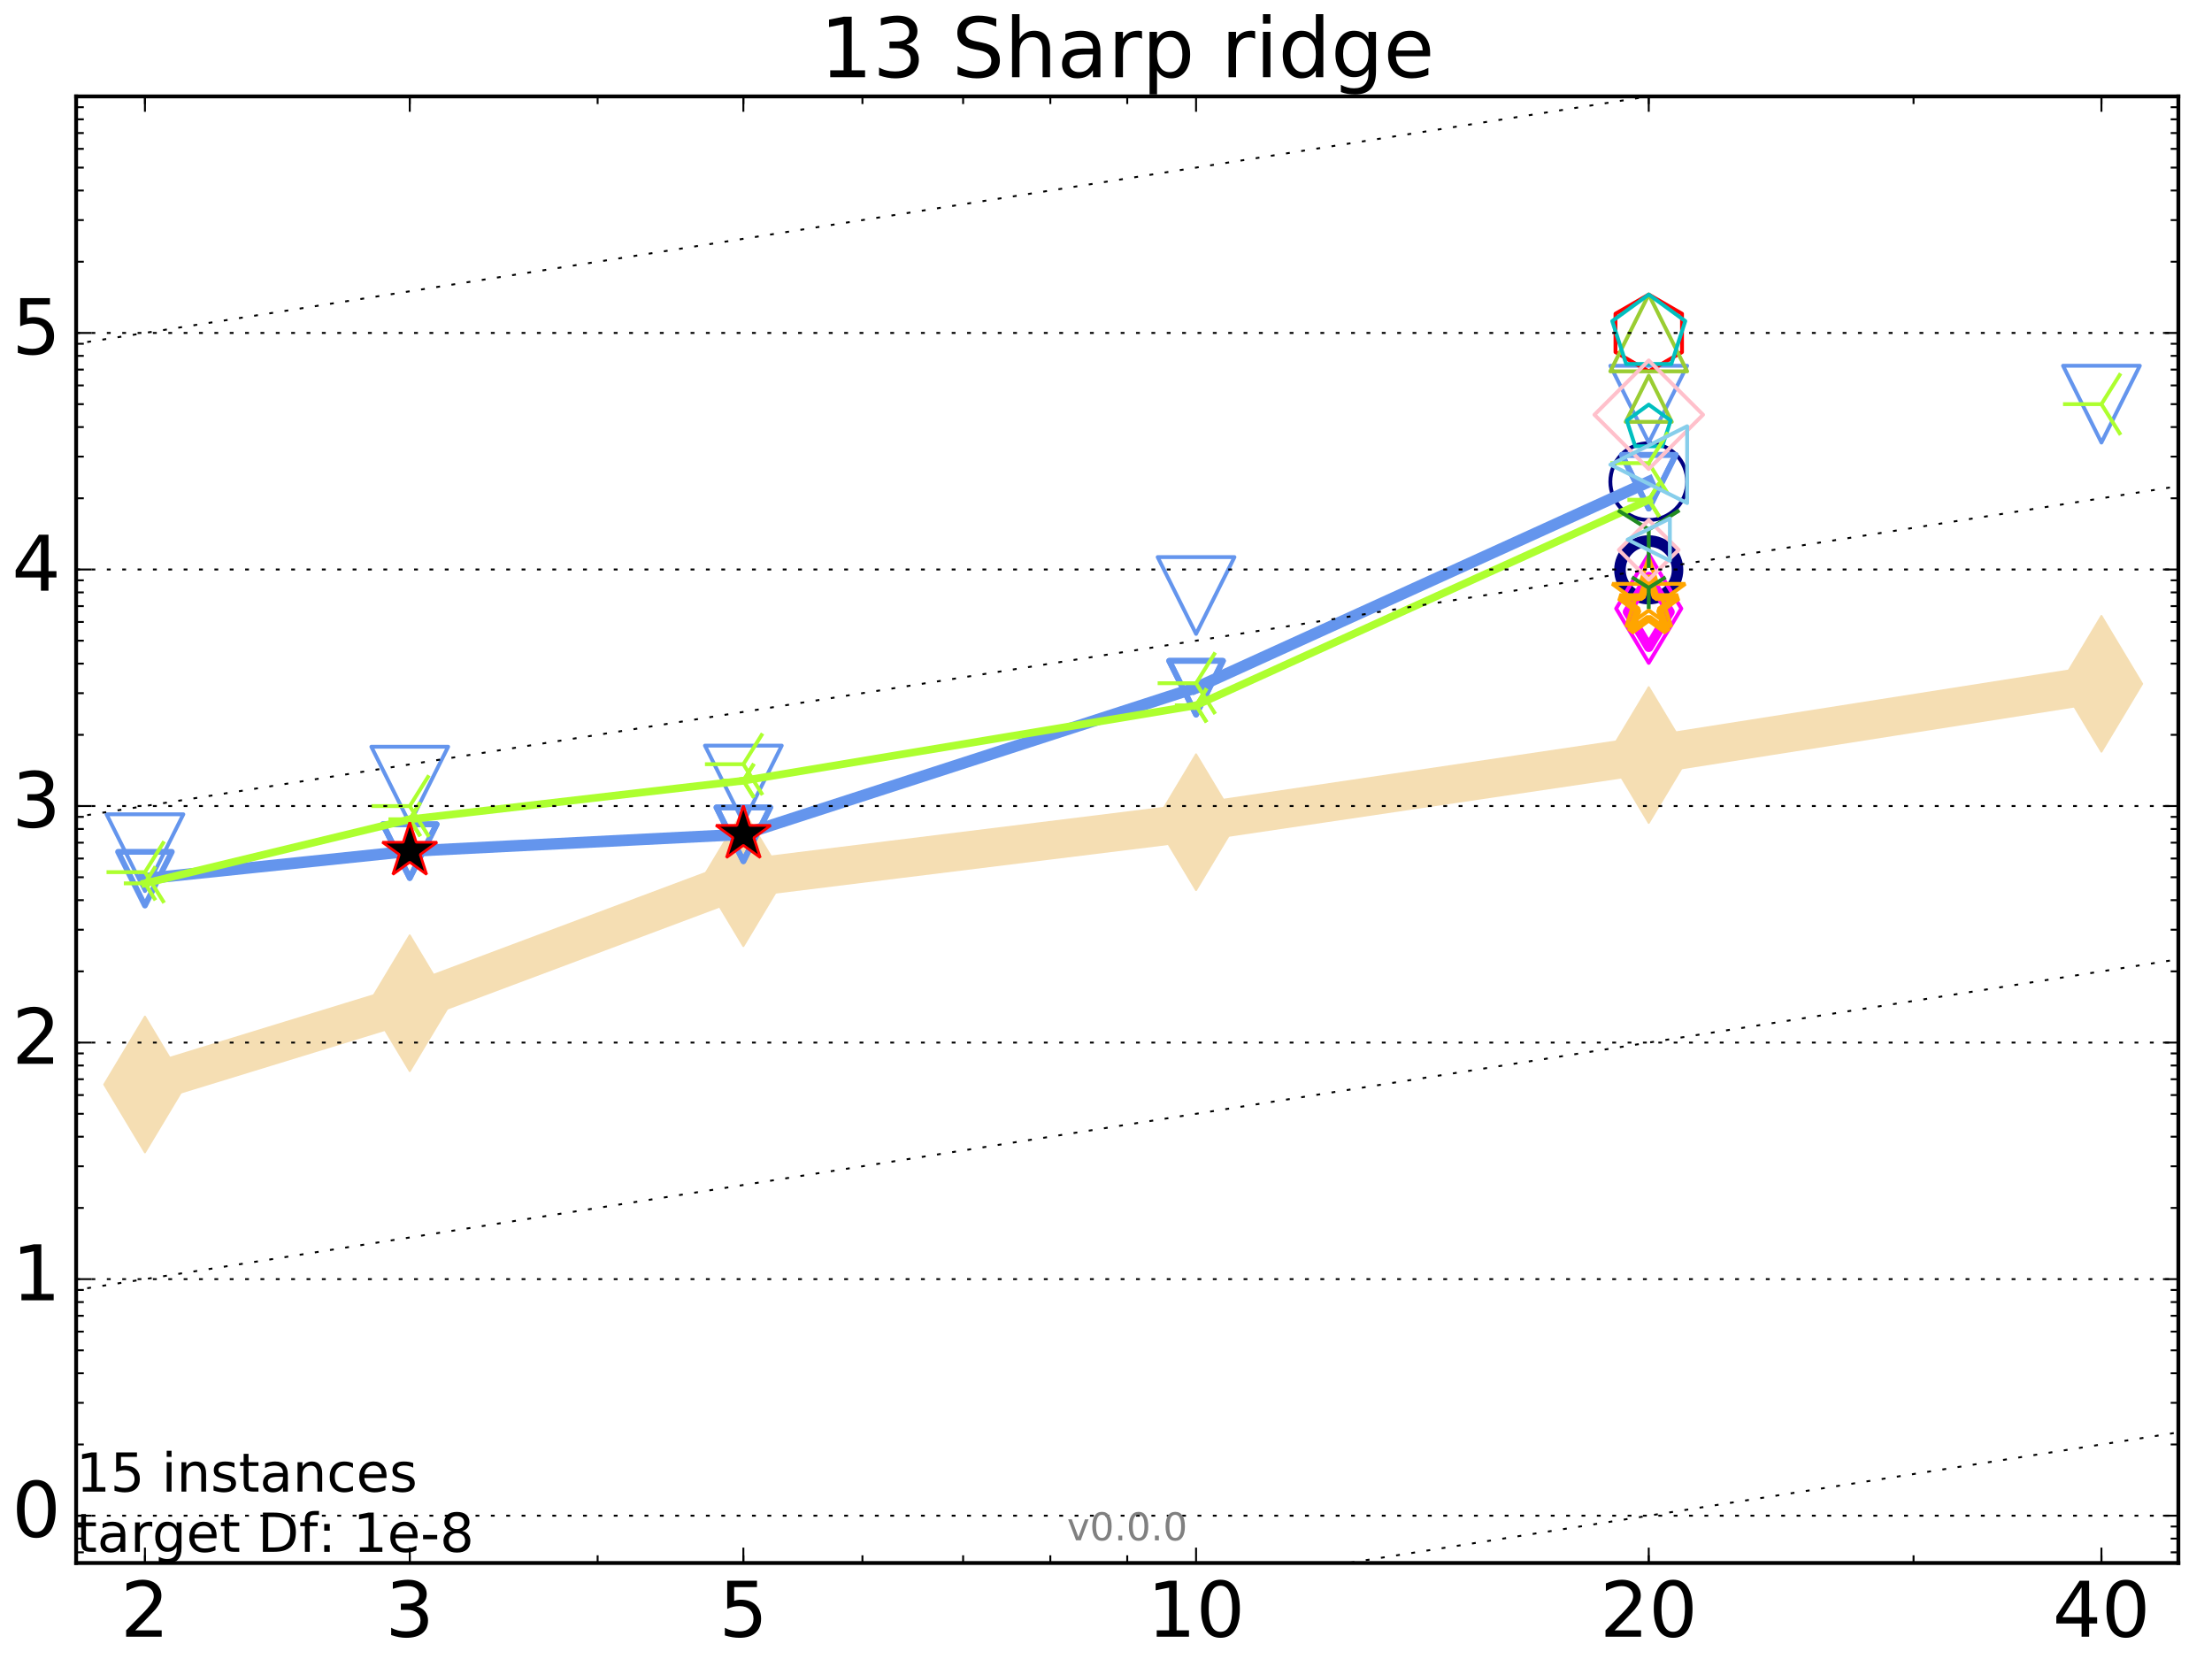 <?xml version="1.0" encoding="utf-8" standalone="no"?>
<!DOCTYPE svg PUBLIC "-//W3C//DTD SVG 1.1//EN"
  "http://www.w3.org/Graphics/SVG/1.1/DTD/svg11.dtd">
<!-- Created with matplotlib (http://matplotlib.org/) -->
<svg height="432pt" version="1.1" viewBox="0 0 576 432" width="576pt" xmlns="http://www.w3.org/2000/svg" xmlns:xlink="http://www.w3.org/1999/xlink">
 <defs>
  <style type="text/css">
*{stroke-linecap:butt;stroke-linejoin:round;stroke-miterlimit:100000;}
  </style>
 </defs>
 <g id="figure_1">
  <g id="patch_1">
   <path d="M 0 432 
L 576 432 
L 576 0 
L 0 0 
z
" style="fill:#ffffff;"/>
  </g>
  <g id="axes_1">
   <g id="patch_2">
    <path d="M 19.825 407 
L 567.24 407 
L 567.24 25.1 
L 19.825 25.1 
z
" style="fill:#ffffff;"/>
   </g>
   <g id="line2d_1">
    <path clip-path="url(#p482026530c)" d="M 37.743 282.401 
L 106.698 261.242 
L 193.571 228.691 
L 311.451 214.103 
L 429.33 196.611 
L 547.209 178.065 
" style="fill:none;stroke:#f5deb3;stroke-linecap:square;stroke-width:10.0;"/>
    <defs>
     <path d="M -0 17.678 
L 10.607 0 
L 0 -17.678 
L -10.607 -0 
z
" id="m703fb2a535" style="stroke:#f5deb3;stroke-linejoin:miter;stroke-width:0.5;"/>
    </defs>
    <g clip-path="url(#p482026530c)">
     <use style="fill:#f5deb3;stroke:#f5deb3;stroke-linejoin:miter;stroke-width:0.5;" x="37.743" xlink:href="#m703fb2a535" y="282.401"/>
     <use style="fill:#f5deb3;stroke:#f5deb3;stroke-linejoin:miter;stroke-width:0.5;" x="106.698" xlink:href="#m703fb2a535" y="261.242"/>
     <use style="fill:#f5deb3;stroke:#f5deb3;stroke-linejoin:miter;stroke-width:0.5;" x="193.571" xlink:href="#m703fb2a535" y="228.691"/>
     <use style="fill:#f5deb3;stroke:#f5deb3;stroke-linejoin:miter;stroke-width:0.5;" x="311.451" xlink:href="#m703fb2a535" y="214.103"/>
     <use style="fill:#f5deb3;stroke:#f5deb3;stroke-linejoin:miter;stroke-width:0.5;" x="429.33" xlink:href="#m703fb2a535" y="196.611"/>
     <use style="fill:#f5deb3;stroke:#f5deb3;stroke-linejoin:miter;stroke-width:0.5;" x="547.209" xlink:href="#m703fb2a535" y="178.065"/>
    </g>
   </g>
   <g id="line2d_2">
    <path clip-path="url(#p482026530c)" d="M 429.33 148.384 
" style="fill:none;stroke:#000080;stroke-linecap:square;stroke-width:4.0;"/>
    <defs>
     <path d="M 0 7.5 
C 1.989 7.5 3.897 6.71 5.303 5.303 
C 6.71 3.897 7.5 1.989 7.5 0 
C 7.5 -1.989 6.71 -3.897 5.303 -5.303 
C 3.897 -6.71 1.989 -7.5 0 -7.5 
C -1.989 -7.5 -3.897 -6.71 -5.303 -5.303 
C -6.71 -3.897 -7.5 -1.989 -7.5 0 
C -7.5 1.989 -6.71 3.897 -5.303 5.303 
C -3.897 6.71 -1.989 7.5 0 7.5 
z
" id="me46cbb6c00" style="stroke:#000080;stroke-width:3.0;"/>
    </defs>
    <g clip-path="url(#p482026530c)">
     <use style="fill:none;stroke:#000080;stroke-width:3.0;" x="429.33" xlink:href="#me46cbb6c00" y="148.384"/>
    </g>
   </g>
   <g id="line2d_3"/>
   <g id="line2d_4">
    <defs>
     <path d="M 0 10 
C 2.652 10 5.196 8.946 7.071 7.071 
C 8.946 5.196 10 2.652 10 0 
C 10 -2.652 8.946 -5.196 7.071 -7.071 
C 5.196 -8.946 2.652 -10 0 -10 
C -2.652 -10 -5.196 -8.946 -7.071 -7.071 
C -8.946 -5.196 -10 -2.652 -10 0 
C -10 2.652 -8.946 5.196 -7.071 7.071 
C -5.196 8.946 -2.652 10 0 10 
z
" id="mff5a3526bf" style="stroke:#000080;"/>
    </defs>
    <g clip-path="url(#p482026530c)">
     <use style="fill:none;stroke:#000080;" x="429.33" xlink:href="#mff5a3526bf" y="125.417"/>
    </g>
   </g>
   <g id="line2d_5">
    <path clip-path="url(#p482026530c)" d="M 429.33 159.343 
" style="fill:none;stroke:#ff00ff;stroke-linecap:square;stroke-width:3.667;"/>
    <defs>
     <path d="M -0 9.192 
L 5.515 0 
L 0 -9.192 
L -5.515 -0 
z
" id="mc3282a1caa" style="stroke:#ff00ff;stroke-linejoin:miter;stroke-width:2.5;"/>
    </defs>
    <g clip-path="url(#p482026530c)">
     <use style="fill:none;stroke:#ff00ff;stroke-linejoin:miter;stroke-width:2.5;" x="429.33" xlink:href="#mc3282a1caa" y="159.343"/>
    </g>
   </g>
   <g id="line2d_6"/>
   <g id="line2d_7">
    <defs>
     <path d="M -0 14.142 
L 8.485 0 
L -0 -14.142 
L -8.485 -0 
z
" id="mee51318065" style="stroke:#ff00ff;stroke-linejoin:miter;"/>
    </defs>
    <g clip-path="url(#p482026530c)">
     <use style="fill:none;stroke:#ff00ff;stroke-linejoin:miter;" x="429.33" xlink:href="#mee51318065" y="158.466"/>
    </g>
   </g>
   <g id="line2d_8">
    <path clip-path="url(#p482026530c)" d="M 429.33 157.948 
" style="fill:none;stroke:#ffa500;stroke-linecap:square;stroke-width:3.333;"/>
    <defs>
     <path d="M 0 -8 
L -1.796 -2.472 
L -7.608 -2.472 
L -2.906 0.944 
L -4.702 6.472 
L -0 3.056 
L 4.702 6.472 
L 2.906 0.944 
L 7.608 -2.472 
L 1.796 -2.472 
z
" id="m1738654efb" style="stroke:#ffa500;stroke-linejoin:bevel;stroke-width:2.0;"/>
    </defs>
    <g clip-path="url(#p482026530c)">
     <use style="fill:none;stroke:#ffa500;stroke-linejoin:bevel;stroke-width:2.0;" x="429.33" xlink:href="#m1738654efb" y="157.948"/>
    </g>
   </g>
   <g id="line2d_9"/>
   <g id="line2d_10">
    <defs>
     <path d="M 0 -10 
L -2.245 -3.09 
L -9.511 -3.09 
L -3.633 1.18 
L -5.878 8.09 
L -0 3.82 
L 5.878 8.09 
L 3.633 1.18 
L 9.511 -3.09 
L 2.245 -3.09 
z
" id="m44d5d7f9af" style="stroke:#ffa500;stroke-linejoin:bevel;"/>
    </defs>
    <g clip-path="url(#p482026530c)">
     <use style="fill:none;stroke:#ffa500;stroke-linejoin:bevel;" x="429.33" xlink:href="#m44d5d7f9af" y="155.13"/>
    </g>
   </g>
   <g id="line2d_11">
    <path clip-path="url(#p482026530c)" d="M 37.743 228.81 
L 106.698 221.638 
" style="fill:none;stroke:#6495ed;stroke-linecap:square;stroke-width:3.0;"/>
    <defs>
     <path d="M -0 7 
L 7 -7 
L -7 -7 
z
" id="m12c7d6199b" style="stroke:#6495ed;stroke-linejoin:miter;stroke-width:1.5;"/>
    </defs>
    <g clip-path="url(#p482026530c)">
     <use style="fill:none;stroke:#6495ed;stroke-linejoin:miter;stroke-width:1.5;" x="37.743" xlink:href="#m12c7d6199b" y="228.81"/>
     <use style="fill:none;stroke:#6495ed;stroke-linejoin:miter;stroke-width:1.5;" x="106.698" xlink:href="#m12c7d6199b" y="221.638"/>
    </g>
   </g>
   <g id="line2d_12">
    <path clip-path="url(#p482026530c)" d="M 106.698 221.638 
L 193.571 217.254 
" style="fill:none;stroke:#6495ed;stroke-linecap:square;stroke-width:3.0;"/>
    <g clip-path="url(#p482026530c)">
     <use style="fill:none;stroke:#6495ed;stroke-linejoin:miter;stroke-width:1.5;" x="106.698" xlink:href="#m12c7d6199b" y="221.638"/>
     <use style="fill:none;stroke:#6495ed;stroke-linejoin:miter;stroke-width:1.5;" x="193.571" xlink:href="#m12c7d6199b" y="217.254"/>
    </g>
   </g>
   <g id="line2d_13">
    <path clip-path="url(#p482026530c)" d="M 193.571 217.254 
L 311.451 179.08 
" style="fill:none;stroke:#6495ed;stroke-linecap:square;stroke-width:3.0;"/>
    <g clip-path="url(#p482026530c)">
     <use style="fill:none;stroke:#6495ed;stroke-linejoin:miter;stroke-width:1.5;" x="193.571" xlink:href="#m12c7d6199b" y="217.254"/>
     <use style="fill:none;stroke:#6495ed;stroke-linejoin:miter;stroke-width:1.5;" x="311.451" xlink:href="#m12c7d6199b" y="179.08"/>
    </g>
   </g>
   <g id="line2d_14">
    <path clip-path="url(#p482026530c)" d="M 311.451 179.08 
L 429.33 125.446 
" style="fill:none;stroke:#6495ed;stroke-linecap:square;stroke-width:3.0;"/>
    <g clip-path="url(#p482026530c)">
     <use style="fill:none;stroke:#6495ed;stroke-linejoin:miter;stroke-width:1.5;" x="311.451" xlink:href="#m12c7d6199b" y="179.08"/>
     <use style="fill:none;stroke:#6495ed;stroke-linejoin:miter;stroke-width:1.5;" x="429.33" xlink:href="#m12c7d6199b" y="125.446"/>
    </g>
   </g>
   <g id="line2d_15">
    <path clip-path="url(#p482026530c)" d="M 429.33 125.446 
" style="fill:none;stroke:#6495ed;stroke-linecap:square;stroke-width:3.0;"/>
    <g clip-path="url(#p482026530c)">
     <use style="fill:none;stroke:#6495ed;stroke-linejoin:miter;stroke-width:1.5;" x="429.33" xlink:href="#m12c7d6199b" y="125.446"/>
    </g>
   </g>
   <g id="line2d_16"/>
   <g id="line2d_17">
    <defs>
     <path d="M -0 10 
L 10 -10 
L -10 -10 
z
" id="m8b07440964" style="stroke:#6495ed;stroke-linejoin:miter;"/>
    </defs>
    <g clip-path="url(#p482026530c)">
     <use style="fill:none;stroke:#6495ed;stroke-linejoin:miter;" x="37.743" xlink:href="#m8b07440964" y="222.039"/>
     <use style="fill:none;stroke:#6495ed;stroke-linejoin:miter;" x="106.698" xlink:href="#m8b07440964" y="204.447"/>
     <use style="fill:none;stroke:#6495ed;stroke-linejoin:miter;" x="193.571" xlink:href="#m8b07440964" y="204.157"/>
     <use style="fill:none;stroke:#6495ed;stroke-linejoin:miter;" x="311.451" xlink:href="#m8b07440964" y="155.069"/>
     <use style="fill:none;stroke:#6495ed;stroke-linejoin:miter;" x="429.33" xlink:href="#m8b07440964" y="105.239"/>
     <use style="fill:none;stroke:#6495ed;stroke-linejoin:miter;" x="547.209" xlink:href="#m8b07440964" y="105.239"/>
    </g>
   </g>
   <g id="line2d_18"/>
   <g id="line2d_19">
    <defs>
     <path d="M 0 -10 
L -8.66 -5 
L -8.66 5 
L -0 10 
L 8.66 5 
L 8.66 -5 
z
" id="m2d655415cf" style="stroke:#ff0000;stroke-linejoin:miter;"/>
    </defs>
    <g clip-path="url(#p482026530c)">
     <use style="fill:none;stroke:#ff0000;stroke-linejoin:miter;" x="429.33" xlink:href="#m2d655415cf" y="86.696"/>
    </g>
   </g>
   <g id="line2d_20">
    <path clip-path="url(#p482026530c)" d="M 429.33 103.848 
" style="fill:none;stroke:#9acd32;stroke-linecap:square;stroke-width:2.333;"/>
    <defs>
     <path d="M 0 -6 
L -6 6 
L 6 6 
z
" id="m11d2f631e3" style="stroke:#9acd32;stroke-linejoin:miter;"/>
    </defs>
    <g clip-path="url(#p482026530c)">
     <use style="fill:none;stroke:#9acd32;stroke-linejoin:miter;" x="429.33" xlink:href="#m11d2f631e3" y="103.848"/>
    </g>
   </g>
   <g id="line2d_21"/>
   <g id="line2d_22">
    <defs>
     <path d="M 0 -10 
L -10 10 
L 10 10 
z
" id="mc09b4693e3" style="stroke:#9acd32;stroke-linejoin:miter;"/>
    </defs>
    <g clip-path="url(#p482026530c)">
     <use style="fill:none;stroke:#9acd32;stroke-linejoin:miter;" x="429.33" xlink:href="#mc09b4693e3" y="86.697"/>
    </g>
   </g>
   <g id="line2d_23">
    <path clip-path="url(#p482026530c)" d="M 429.33 111.356 
" style="fill:none;stroke:#00bfbf;stroke-linecap:square;stroke-width:2.0;"/>
    <defs>
     <path d="M 0 -6 
L -5.706 -1.854 
L -3.527 4.854 
L 3.527 4.854 
L 5.706 -1.854 
z
" id="m50c7b0a4db" style="stroke:#00bfbf;stroke-linejoin:miter;"/>
    </defs>
    <g clip-path="url(#p482026530c)">
     <use style="fill:none;stroke:#00bfbf;stroke-linejoin:miter;" x="429.33" xlink:href="#m50c7b0a4db" y="111.356"/>
    </g>
   </g>
   <g id="line2d_24"/>
   <g id="line2d_25">
    <defs>
     <path d="M 0 -10 
L -9.511 -3.09 
L -5.878 8.09 
L 5.878 8.09 
L 9.511 -3.09 
z
" id="m4e99386fc3" style="stroke:#00bfbf;stroke-linejoin:miter;"/>
    </defs>
    <g clip-path="url(#p482026530c)">
     <use style="fill:none;stroke:#00bfbf;stroke-linejoin:miter;" x="429.33" xlink:href="#m4e99386fc3" y="86.697"/>
    </g>
   </g>
   <g id="line2d_26">
    <path clip-path="url(#p482026530c)" d="M 37.743 230.024 
L 106.698 213.352 
" style="fill:none;stroke:#adff2f;stroke-linecap:square;stroke-width:2.0;"/>
    <defs>
     <path d="M 0 0 
L -5.5 -0 
M 0 0 
L 2.75 4.4 
M 0 0 
L 2.75 -4.4 
" id="m55f97559df" style="stroke:#adff2f;"/>
    </defs>
    <g clip-path="url(#p482026530c)">
     <use style="fill:none;stroke:#adff2f;" x="37.743" xlink:href="#m55f97559df" y="230.024"/>
     <use style="fill:none;stroke:#adff2f;" x="106.698" xlink:href="#m55f97559df" y="213.352"/>
    </g>
   </g>
   <g id="line2d_27">
    <path clip-path="url(#p482026530c)" d="M 106.698 213.352 
L 193.571 203.284 
" style="fill:none;stroke:#adff2f;stroke-linecap:square;stroke-width:2.0;"/>
    <g clip-path="url(#p482026530c)">
     <use style="fill:none;stroke:#adff2f;" x="106.698" xlink:href="#m55f97559df" y="213.352"/>
     <use style="fill:none;stroke:#adff2f;" x="193.571" xlink:href="#m55f97559df" y="203.284"/>
    </g>
   </g>
   <g id="line2d_28">
    <path clip-path="url(#p482026530c)" d="M 193.571 203.284 
L 311.451 183.676 
" style="fill:none;stroke:#adff2f;stroke-linecap:square;stroke-width:2.0;"/>
    <g clip-path="url(#p482026530c)">
     <use style="fill:none;stroke:#adff2f;" x="193.571" xlink:href="#m55f97559df" y="203.284"/>
     <use style="fill:none;stroke:#adff2f;" x="311.451" xlink:href="#m55f97559df" y="183.676"/>
    </g>
   </g>
   <g id="line2d_29">
    <path clip-path="url(#p482026530c)" d="M 311.451 183.676 
L 429.33 130.17 
" style="fill:none;stroke:#adff2f;stroke-linecap:square;stroke-width:2.0;"/>
    <g clip-path="url(#p482026530c)">
     <use style="fill:none;stroke:#adff2f;" x="311.451" xlink:href="#m55f97559df" y="183.676"/>
     <use style="fill:none;stroke:#adff2f;" x="429.33" xlink:href="#m55f97559df" y="130.17"/>
    </g>
   </g>
   <g id="line2d_30">
    <path clip-path="url(#p482026530c)" d="M 429.33 130.17 
" style="fill:none;stroke:#adff2f;stroke-linecap:square;stroke-width:2.0;"/>
    <g clip-path="url(#p482026530c)">
     <use style="fill:none;stroke:#adff2f;" x="429.33" xlink:href="#m55f97559df" y="130.17"/>
    </g>
   </g>
   <g id="line2d_31"/>
   <g id="line2d_32">
    <defs>
     <path d="M 0 0 
L -10 -0 
M 0 0 
L 5 8 
M 0 0 
L 5 -8 
" id="mc0e936dcf8" style="stroke:#adff2f;"/>
    </defs>
    <g clip-path="url(#p482026530c)">
     <use style="fill:none;stroke:#adff2f;" x="37.743" xlink:href="#mc0e936dcf8" y="227.102"/>
     <use style="fill:none;stroke:#adff2f;" x="106.698" xlink:href="#mc0e936dcf8" y="209.908"/>
     <use style="fill:none;stroke:#adff2f;" x="193.571" xlink:href="#mc0e936dcf8" y="199.001"/>
     <use style="fill:none;stroke:#adff2f;" x="311.451" xlink:href="#mc0e936dcf8" y="177.912"/>
     <use style="fill:none;stroke:#adff2f;" x="429.33" xlink:href="#mc0e936dcf8" y="120.595"/>
     <use style="fill:none;stroke:#adff2f;" x="547.209" xlink:href="#mc0e936dcf8" y="105.239"/>
    </g>
   </g>
   <g id="line2d_33">
    <path clip-path="url(#p482026530c)" d="M 429.33 153.059 
" style="fill:none;stroke:#228b22;stroke-linecap:square;stroke-width:2.0;"/>
    <defs>
     <path d="M 0 0 
L 0 5.5 
M 0 0 
L 4.4 -2.75 
M 0 0 
L -4.4 -2.75 
" id="m992f962d86" style="stroke:#228b22;"/>
    </defs>
    <g clip-path="url(#p482026530c)">
     <use style="fill:none;stroke:#228b22;" x="429.33" xlink:href="#m992f962d86" y="153.059"/>
    </g>
   </g>
   <g id="line2d_34"/>
   <g id="line2d_35">
    <defs>
     <path d="M 0 0 
L 0 10 
M 0 0 
L 8 -5 
M 0 0 
L -8 -5 
" id="m84ce91b008" style="stroke:#228b22;"/>
    </defs>
    <g clip-path="url(#p482026530c)">
     <use style="fill:none;stroke:#228b22;" x="429.33" xlink:href="#m84ce91b008" y="137.88"/>
    </g>
   </g>
   <g id="line2d_36">
    <path clip-path="url(#p482026530c)" d="M 429.33 143.19 
" style="fill:none;stroke:#ffc0cb;stroke-linecap:square;stroke-width:2.0;"/>
    <defs>
     <path d="M -0 7.778 
L 7.778 0 
L 0 -7.778 
L -7.778 -0 
z
" id="me4a600e3dd" style="stroke:#ffc0cb;stroke-linejoin:miter;"/>
    </defs>
    <g clip-path="url(#p482026530c)">
     <use style="fill:none;stroke:#ffc0cb;stroke-linejoin:miter;" x="429.33" xlink:href="#me4a600e3dd" y="143.19"/>
    </g>
   </g>
   <g id="line2d_37"/>
   <g id="line2d_38">
    <defs>
     <path d="M -0 14.142 
L 14.142 0 
L 0 -14.142 
L -14.142 -0 
z
" id="mbb53da192f" style="stroke:#ffc0cb;stroke-linejoin:miter;"/>
    </defs>
    <g clip-path="url(#p482026530c)">
     <use style="fill:none;stroke:#ffc0cb;stroke-linejoin:miter;" x="429.33" xlink:href="#mbb53da192f" y="107.997"/>
    </g>
   </g>
   <g id="line2d_39">
    <path clip-path="url(#p482026530c)" d="M 429.33 140.505 
" style="fill:none;stroke:#87ceeb;stroke-linecap:square;stroke-width:2.0;"/>
    <defs>
     <path d="M -5.5 -0 
L 5.5 5.5 
L 5.5 -5.5 
z
" id="mc30262f845" style="stroke:#87ceeb;stroke-linejoin:miter;"/>
    </defs>
    <g clip-path="url(#p482026530c)">
     <use style="fill:none;stroke:#87ceeb;stroke-linejoin:miter;" x="429.33" xlink:href="#mc30262f845" y="140.505"/>
    </g>
   </g>
   <g id="line2d_40"/>
   <g id="line2d_41">
    <defs>
     <path d="M -10 -0 
L 10 10 
L 10 -10 
z
" id="mee363b5fd7" style="stroke:#87ceeb;stroke-linejoin:miter;"/>
    </defs>
    <g clip-path="url(#p482026530c)">
     <use style="fill:none;stroke:#87ceeb;stroke-linejoin:miter;" x="429.33" xlink:href="#mee363b5fd7" y="120.993"/>
    </g>
   </g>
   <g id="line2d_42">
    <defs>
     <path d="M 0 -7.5 
L -1.684 -2.318 
L -7.133 -2.318 
L -2.725 0.885 
L -4.408 6.068 
L -0 2.865 
L 4.408 6.068 
L 2.725 0.885 
L 7.133 -2.318 
L 1.684 -2.318 
z
" id="mf7335f9a01" style="stroke:#ff0000;stroke-linejoin:bevel;stroke-width:0.7;"/>
    </defs>
    <g clip-path="url(#p482026530c)">
     <use style="stroke:#ff0000;stroke-linejoin:bevel;stroke-width:0.7;" x="106.698" xlink:href="#mf7335f9a01" y="221.638"/>
     <use style="stroke:#ff0000;stroke-linejoin:bevel;stroke-width:0.7;" x="193.571" xlink:href="#mf7335f9a01" y="217.254"/>
    </g>
   </g>
   <g id="line2d_43">
    <path clip-path="url(#p482026530c)" d="M -353.844 517.874 
M 185.724 433 
L 577 371.452 
" style="fill:none;stroke:#000000;stroke-dasharray:1,3;stroke-dashoffset:0.0;stroke-width:0.5;"/>
   </g>
   <g id="line2d_44">
    <path clip-path="url(#p482026530c)" d="M -353.844 394.681 
M -1 339.178 
L 577 248.259 
" style="fill:none;stroke:#000000;stroke-dasharray:1,3;stroke-dashoffset:0.0;stroke-width:0.5;"/>
   </g>
   <g id="line2d_45">
    <path clip-path="url(#p482026530c)" d="M -353.844 271.487 
M -1 215.985 
L 577 125.065 
" style="fill:none;stroke:#000000;stroke-dasharray:1,3;stroke-dashoffset:0.0;stroke-width:0.5;"/>
   </g>
   <g id="line2d_46">
    <path clip-path="url(#p482026530c)" d="M -353.844 148.294 
M -1 92.791 
L 577 1.871 
" style="fill:none;stroke:#000000;stroke-dasharray:1,3;stroke-dashoffset:0.0;stroke-width:0.5;"/>
   </g>
   <g id="line2d_47">
    <path clip-path="url(#p482026530c)" d="M -353.844 25.1 
" style="fill:none;stroke:#000000;stroke-dasharray:1,3;stroke-dashoffset:0.0;stroke-width:0.5;"/>
   </g>
   <g id="patch_3">
    <path d="M 19.825 25.1 
L 567.24 25.1 
" style="fill:none;stroke:#000000;stroke-linecap:square;stroke-linejoin:miter;"/>
   </g>
   <g id="patch_4">
    <path d="M 567.24 407 
L 567.24 25.1 
" style="fill:none;stroke:#000000;stroke-linecap:square;stroke-linejoin:miter;"/>
   </g>
   <g id="patch_5">
    <path d="M 19.825 407 
L 567.24 407 
" style="fill:none;stroke:#000000;stroke-linecap:square;stroke-linejoin:miter;"/>
   </g>
   <g id="patch_6">
    <path d="M 19.825 407 
L 19.825 25.1 
" style="fill:none;stroke:#000000;stroke-linecap:square;stroke-linejoin:miter;"/>
   </g>
   <g id="matplotlib.axis_1">
    <g id="xtick_1">
     <g id="line2d_48">
      <defs>
       <path d="M 0 0 
L 0 -4 
" id="mcb5dff0b6f" style="stroke:#000000;stroke-width:0.5;"/>
      </defs>
      <g>
       <use style="stroke:#000000;stroke-width:0.5;" x="37.743" xlink:href="#mcb5dff0b6f" y="407.0"/>
      </g>
     </g>
     <g id="line2d_49">
      <defs>
       <path d="M 0 0 
L 0 4 
" id="m76bce70d91" style="stroke:#000000;stroke-width:0.5;"/>
      </defs>
      <g>
       <use style="stroke:#000000;stroke-width:0.5;" x="37.743" xlink:href="#m76bce70d91" y="25.1"/>
      </g>
     </g>
     <g id="text_1">
      <!-- 2 -->
      <defs>
       <path d="M 19.188 8.297 
L 53.609 8.297 
L 53.609 0 
L 7.328 0 
L 7.328 8.297 
Q 12.938 14.109 22.625 23.891 
Q 32.328 33.688 34.812 36.531 
Q 39.547 41.844 41.422 45.531 
Q 43.312 49.219 43.312 52.781 
Q 43.312 58.594 39.234 62.25 
Q 35.156 65.922 28.609 65.922 
Q 23.969 65.922 18.812 64.312 
Q 13.672 62.703 7.812 59.422 
L 7.812 69.391 
Q 13.766 71.781 18.938 73 
Q 24.125 74.219 28.422 74.219 
Q 39.75 74.219 46.484 68.547 
Q 53.219 62.891 53.219 53.422 
Q 53.219 48.922 51.531 44.891 
Q 49.859 40.875 45.406 35.406 
Q 44.188 33.984 37.641 27.219 
Q 31.109 20.453 19.188 8.297 
" id="BitstreamVeraSans-Roman-32"/>
      </defs>
      <g transform="translate(31.381 426.197)scale(0.2 -0.2)">
       <use xlink:href="#BitstreamVeraSans-Roman-32"/>
      </g>
     </g>
    </g>
    <g id="xtick_2">
     <g id="line2d_50">
      <g>
       <use style="stroke:#000000;stroke-width:0.5;" x="106.698" xlink:href="#mcb5dff0b6f" y="407.0"/>
      </g>
     </g>
     <g id="line2d_51">
      <g>
       <use style="stroke:#000000;stroke-width:0.5;" x="106.698" xlink:href="#m76bce70d91" y="25.1"/>
      </g>
     </g>
     <g id="text_2">
      <!-- 3 -->
      <defs>
       <path d="M 40.578 39.312 
Q 47.656 37.797 51.625 33 
Q 55.609 28.219 55.609 21.188 
Q 55.609 10.406 48.188 4.484 
Q 40.766 -1.422 27.094 -1.422 
Q 22.516 -1.422 17.656 -0.516 
Q 12.797 0.391 7.625 2.203 
L 7.625 11.719 
Q 11.719 9.328 16.594 8.109 
Q 21.484 6.891 26.812 6.891 
Q 36.078 6.891 40.938 10.547 
Q 45.797 14.203 45.797 21.188 
Q 45.797 27.641 41.281 31.266 
Q 36.766 34.906 28.719 34.906 
L 20.219 34.906 
L 20.219 43.016 
L 29.109 43.016 
Q 36.375 43.016 40.234 45.922 
Q 44.094 48.828 44.094 54.297 
Q 44.094 59.906 40.109 62.906 
Q 36.141 65.922 28.719 65.922 
Q 24.656 65.922 20.016 65.031 
Q 15.375 64.156 9.812 62.312 
L 9.812 71.094 
Q 15.438 72.656 20.344 73.438 
Q 25.25 74.219 29.594 74.219 
Q 40.828 74.219 47.359 69.109 
Q 53.906 64.016 53.906 55.328 
Q 53.906 49.266 50.438 45.094 
Q 46.969 40.922 40.578 39.312 
" id="BitstreamVeraSans-Roman-33"/>
      </defs>
      <g transform="translate(100.336 426.197)scale(0.2 -0.2)">
       <use xlink:href="#BitstreamVeraSans-Roman-33"/>
      </g>
     </g>
    </g>
    <g id="xtick_3">
     <g id="line2d_52">
      <g>
       <use style="stroke:#000000;stroke-width:0.5;" x="193.571" xlink:href="#mcb5dff0b6f" y="407.0"/>
      </g>
     </g>
     <g id="line2d_53">
      <g>
       <use style="stroke:#000000;stroke-width:0.5;" x="193.571" xlink:href="#m76bce70d91" y="25.1"/>
      </g>
     </g>
     <g id="text_3">
      <!-- 5 -->
      <defs>
       <path d="M 10.797 72.906 
L 49.516 72.906 
L 49.516 64.594 
L 19.828 64.594 
L 19.828 46.734 
Q 21.969 47.469 24.109 47.828 
Q 26.266 48.188 28.422 48.188 
Q 40.625 48.188 47.75 41.5 
Q 54.891 34.812 54.891 23.391 
Q 54.891 11.625 47.562 5.094 
Q 40.234 -1.422 26.906 -1.422 
Q 22.312 -1.422 17.547 -0.641 
Q 12.797 0.141 7.719 1.703 
L 7.719 11.625 
Q 12.109 9.234 16.797 8.062 
Q 21.484 6.891 26.703 6.891 
Q 35.156 6.891 40.078 11.328 
Q 45.016 15.766 45.016 23.391 
Q 45.016 31 40.078 35.438 
Q 35.156 39.891 26.703 39.891 
Q 22.75 39.891 18.812 39.016 
Q 14.891 38.141 10.797 36.281 
z
" id="BitstreamVeraSans-Roman-35"/>
      </defs>
      <g transform="translate(187.209 426.197)scale(0.2 -0.2)">
       <use xlink:href="#BitstreamVeraSans-Roman-35"/>
      </g>
     </g>
    </g>
    <g id="xtick_4">
     <g id="line2d_54">
      <g>
       <use style="stroke:#000000;stroke-width:0.5;" x="311.451" xlink:href="#mcb5dff0b6f" y="407.0"/>
      </g>
     </g>
     <g id="line2d_55">
      <g>
       <use style="stroke:#000000;stroke-width:0.5;" x="311.451" xlink:href="#m76bce70d91" y="25.1"/>
      </g>
     </g>
     <g id="text_4">
      <!-- 10 -->
      <defs>
       <path d="M 31.781 66.406 
Q 24.172 66.406 20.328 58.906 
Q 16.5 51.422 16.5 36.375 
Q 16.5 21.391 20.328 13.891 
Q 24.172 6.391 31.781 6.391 
Q 39.453 6.391 43.281 13.891 
Q 47.125 21.391 47.125 36.375 
Q 47.125 51.422 43.281 58.906 
Q 39.453 66.406 31.781 66.406 
M 31.781 74.219 
Q 44.047 74.219 50.516 64.516 
Q 56.984 54.828 56.984 36.375 
Q 56.984 17.969 50.516 8.266 
Q 44.047 -1.422 31.781 -1.422 
Q 19.531 -1.422 13.062 8.266 
Q 6.594 17.969 6.594 36.375 
Q 6.594 54.828 13.062 64.516 
Q 19.531 74.219 31.781 74.219 
" id="BitstreamVeraSans-Roman-30"/>
       <path d="M 12.406 8.297 
L 28.516 8.297 
L 28.516 63.922 
L 10.984 60.406 
L 10.984 69.391 
L 28.422 72.906 
L 38.281 72.906 
L 38.281 8.297 
L 54.391 8.297 
L 54.391 0 
L 12.406 0 
z
" id="BitstreamVeraSans-Roman-31"/>
      </defs>
      <g transform="translate(298.726 426.197)scale(0.2 -0.2)">
       <use xlink:href="#BitstreamVeraSans-Roman-31"/>
       <use x="63.623" xlink:href="#BitstreamVeraSans-Roman-30"/>
      </g>
     </g>
    </g>
    <g id="xtick_5">
     <g id="line2d_56">
      <g>
       <use style="stroke:#000000;stroke-width:0.5;" x="429.33" xlink:href="#mcb5dff0b6f" y="407.0"/>
      </g>
     </g>
     <g id="line2d_57">
      <g>
       <use style="stroke:#000000;stroke-width:0.5;" x="429.33" xlink:href="#m76bce70d91" y="25.1"/>
      </g>
     </g>
     <g id="text_5">
      <!-- 20 -->
      <g transform="translate(416.605 426.197)scale(0.2 -0.2)">
       <use xlink:href="#BitstreamVeraSans-Roman-32"/>
       <use x="63.623" xlink:href="#BitstreamVeraSans-Roman-30"/>
      </g>
     </g>
    </g>
    <g id="xtick_6">
     <g id="line2d_58">
      <g>
       <use style="stroke:#000000;stroke-width:0.5;" x="547.209" xlink:href="#mcb5dff0b6f" y="407.0"/>
      </g>
     </g>
     <g id="line2d_59">
      <g>
       <use style="stroke:#000000;stroke-width:0.5;" x="547.209" xlink:href="#m76bce70d91" y="25.1"/>
      </g>
     </g>
     <g id="text_6">
      <!-- 40 -->
      <defs>
       <path d="M 37.797 64.312 
L 12.891 25.391 
L 37.797 25.391 
z
M 35.203 72.906 
L 47.609 72.906 
L 47.609 25.391 
L 58.016 25.391 
L 58.016 17.188 
L 47.609 17.188 
L 47.609 0 
L 37.797 0 
L 37.797 17.188 
L 4.891 17.188 
L 4.891 26.703 
z
" id="BitstreamVeraSans-Roman-34"/>
      </defs>
      <g transform="translate(534.484 426.197)scale(0.2 -0.2)">
       <use xlink:href="#BitstreamVeraSans-Roman-34"/>
       <use x="63.623" xlink:href="#BitstreamVeraSans-Roman-30"/>
      </g>
     </g>
    </g>
    <g id="xtick_7">
     <g id="line2d_60">
      <defs>
       <path d="M 0 0 
L 0 -2 
" id="m4ab9a937b3" style="stroke:#000000;stroke-width:0.5;"/>
      </defs>
      <g>
       <use style="stroke:#000000;stroke-width:0.5;" x="37.743" xlink:href="#m4ab9a937b3" y="407.0"/>
      </g>
     </g>
     <g id="line2d_61">
      <defs>
       <path d="M 0 0 
L 0 2 
" id="m40c11d46c2" style="stroke:#000000;stroke-width:0.5;"/>
      </defs>
      <g>
       <use style="stroke:#000000;stroke-width:0.5;" x="37.743" xlink:href="#m40c11d46c2" y="25.1"/>
      </g>
     </g>
    </g>
    <g id="xtick_8">
     <g id="line2d_62">
      <g>
       <use style="stroke:#000000;stroke-width:0.5;" x="106.698" xlink:href="#m4ab9a937b3" y="407.0"/>
      </g>
     </g>
     <g id="line2d_63">
      <g>
       <use style="stroke:#000000;stroke-width:0.5;" x="106.698" xlink:href="#m40c11d46c2" y="25.1"/>
      </g>
     </g>
    </g>
    <g id="xtick_9">
     <g id="line2d_64">
      <g>
       <use style="stroke:#000000;stroke-width:0.5;" x="155.622" xlink:href="#m4ab9a937b3" y="407.0"/>
      </g>
     </g>
     <g id="line2d_65">
      <g>
       <use style="stroke:#000000;stroke-width:0.5;" x="155.622" xlink:href="#m40c11d46c2" y="25.1"/>
      </g>
     </g>
    </g>
    <g id="xtick_10">
     <g id="line2d_66">
      <g>
       <use style="stroke:#000000;stroke-width:0.5;" x="193.571" xlink:href="#m4ab9a937b3" y="407.0"/>
      </g>
     </g>
     <g id="line2d_67">
      <g>
       <use style="stroke:#000000;stroke-width:0.5;" x="193.571" xlink:href="#m40c11d46c2" y="25.1"/>
      </g>
     </g>
    </g>
    <g id="xtick_11">
     <g id="line2d_68">
      <g>
       <use style="stroke:#000000;stroke-width:0.5;" x="224.577" xlink:href="#m4ab9a937b3" y="407.0"/>
      </g>
     </g>
     <g id="line2d_69">
      <g>
       <use style="stroke:#000000;stroke-width:0.5;" x="224.577" xlink:href="#m40c11d46c2" y="25.1"/>
      </g>
     </g>
    </g>
    <g id="xtick_12">
     <g id="line2d_70">
      <g>
       <use style="stroke:#000000;stroke-width:0.5;" x="250.793" xlink:href="#m4ab9a937b3" y="407.0"/>
      </g>
     </g>
     <g id="line2d_71">
      <g>
       <use style="stroke:#000000;stroke-width:0.5;" x="250.793" xlink:href="#m40c11d46c2" y="25.1"/>
      </g>
     </g>
    </g>
    <g id="xtick_13">
     <g id="line2d_72">
      <g>
       <use style="stroke:#000000;stroke-width:0.5;" x="273.502" xlink:href="#m4ab9a937b3" y="407.0"/>
      </g>
     </g>
     <g id="line2d_73">
      <g>
       <use style="stroke:#000000;stroke-width:0.5;" x="273.502" xlink:href="#m40c11d46c2" y="25.1"/>
      </g>
     </g>
    </g>
    <g id="xtick_14">
     <g id="line2d_74">
      <g>
       <use style="stroke:#000000;stroke-width:0.5;" x="293.533" xlink:href="#m4ab9a937b3" y="407.0"/>
      </g>
     </g>
     <g id="line2d_75">
      <g>
       <use style="stroke:#000000;stroke-width:0.5;" x="293.533" xlink:href="#m40c11d46c2" y="25.1"/>
      </g>
     </g>
    </g>
    <g id="xtick_15">
     <g id="line2d_76">
      <g>
       <use style="stroke:#000000;stroke-width:0.5;" x="429.33" xlink:href="#m4ab9a937b3" y="407.0"/>
      </g>
     </g>
     <g id="line2d_77">
      <g>
       <use style="stroke:#000000;stroke-width:0.5;" x="429.33" xlink:href="#m40c11d46c2" y="25.1"/>
      </g>
     </g>
    </g>
    <g id="xtick_16">
     <g id="line2d_78">
      <g>
       <use style="stroke:#000000;stroke-width:0.5;" x="498.285" xlink:href="#m4ab9a937b3" y="407.0"/>
      </g>
     </g>
     <g id="line2d_79">
      <g>
       <use style="stroke:#000000;stroke-width:0.5;" x="498.285" xlink:href="#m40c11d46c2" y="25.1"/>
      </g>
     </g>
    </g>
    <g id="xtick_17">
     <g id="line2d_80">
      <g>
       <use style="stroke:#000000;stroke-width:0.5;" x="547.209" xlink:href="#m4ab9a937b3" y="407.0"/>
      </g>
     </g>
     <g id="line2d_81">
      <g>
       <use style="stroke:#000000;stroke-width:0.5;" x="547.209" xlink:href="#m40c11d46c2" y="25.1"/>
      </g>
     </g>
    </g>
   </g>
   <g id="matplotlib.axis_2">
    <g id="ytick_1">
     <g id="line2d_82">
      <path clip-path="url(#p482026530c)" d="M 19.825 394.681 
L 567.24 394.681 
" style="fill:none;stroke:#000000;stroke-dasharray:1,3;stroke-dashoffset:0.0;stroke-width:0.5;"/>
     </g>
     <g id="line2d_83">
      <defs>
       <path d="M 0 0 
L 4 0 
" id="m202deaf905" style="stroke:#000000;stroke-width:0.5;"/>
      </defs>
      <g>
       <use style="stroke:#000000;stroke-width:0.5;" x="19.825" xlink:href="#m202deaf905" y="394.681"/>
      </g>
     </g>
     <g id="line2d_84">
      <defs>
       <path d="M 0 0 
L -4 0 
" id="m69438b3782" style="stroke:#000000;stroke-width:0.5;"/>
      </defs>
      <g>
       <use style="stroke:#000000;stroke-width:0.5;" x="567.24" xlink:href="#m69438b3782" y="394.681"/>
      </g>
     </g>
     <g id="text_7">
      <!-- 0 -->
      <g transform="translate(3.1 400.199)scale(0.2 -0.2)">
       <use xlink:href="#BitstreamVeraSans-Roman-30"/>
      </g>
     </g>
    </g>
    <g id="ytick_2">
     <g id="line2d_85">
      <path clip-path="url(#p482026530c)" d="M 19.825 333.084 
L 567.24 333.084 
" style="fill:none;stroke:#000000;stroke-dasharray:1,3;stroke-dashoffset:0.0;stroke-width:0.5;"/>
     </g>
     <g id="line2d_86">
      <g>
       <use style="stroke:#000000;stroke-width:0.5;" x="19.825" xlink:href="#m202deaf905" y="333.084"/>
      </g>
     </g>
     <g id="line2d_87">
      <g>
       <use style="stroke:#000000;stroke-width:0.5;" x="567.24" xlink:href="#m69438b3782" y="333.084"/>
      </g>
     </g>
     <g id="text_8">
      <!-- 1 -->
      <g transform="translate(3.1 338.603)scale(0.2 -0.2)">
       <use xlink:href="#BitstreamVeraSans-Roman-31"/>
      </g>
     </g>
    </g>
    <g id="ytick_3">
     <g id="line2d_88">
      <path clip-path="url(#p482026530c)" d="M 19.825 271.487 
L 567.24 271.487 
" style="fill:none;stroke:#000000;stroke-dasharray:1,3;stroke-dashoffset:0.0;stroke-width:0.5;"/>
     </g>
     <g id="line2d_89">
      <g>
       <use style="stroke:#000000;stroke-width:0.5;" x="19.825" xlink:href="#m202deaf905" y="271.487"/>
      </g>
     </g>
     <g id="line2d_90">
      <g>
       <use style="stroke:#000000;stroke-width:0.5;" x="567.24" xlink:href="#m69438b3782" y="271.487"/>
      </g>
     </g>
     <g id="text_9">
      <!-- 2 -->
      <g transform="translate(3.1 277.006)scale(0.2 -0.2)">
       <use xlink:href="#BitstreamVeraSans-Roman-32"/>
      </g>
     </g>
    </g>
    <g id="ytick_4">
     <g id="line2d_91">
      <path clip-path="url(#p482026530c)" d="M 19.825 209.89 
L 567.24 209.89 
" style="fill:none;stroke:#000000;stroke-dasharray:1,3;stroke-dashoffset:0.0;stroke-width:0.5;"/>
     </g>
     <g id="line2d_92">
      <g>
       <use style="stroke:#000000;stroke-width:0.5;" x="19.825" xlink:href="#m202deaf905" y="209.89"/>
      </g>
     </g>
     <g id="line2d_93">
      <g>
       <use style="stroke:#000000;stroke-width:0.5;" x="567.24" xlink:href="#m69438b3782" y="209.89"/>
      </g>
     </g>
     <g id="text_10">
      <!-- 3 -->
      <g transform="translate(3.1 215.409)scale(0.2 -0.2)">
       <use xlink:href="#BitstreamVeraSans-Roman-33"/>
      </g>
     </g>
    </g>
    <g id="ytick_5">
     <g id="line2d_94">
      <path clip-path="url(#p482026530c)" d="M 19.825 148.294 
L 567.24 148.294 
" style="fill:none;stroke:#000000;stroke-dasharray:1,3;stroke-dashoffset:0.0;stroke-width:0.5;"/>
     </g>
     <g id="line2d_95">
      <g>
       <use style="stroke:#000000;stroke-width:0.5;" x="19.825" xlink:href="#m202deaf905" y="148.294"/>
      </g>
     </g>
     <g id="line2d_96">
      <g>
       <use style="stroke:#000000;stroke-width:0.5;" x="567.24" xlink:href="#m69438b3782" y="148.294"/>
      </g>
     </g>
     <g id="text_11">
      <!-- 4 -->
      <g transform="translate(3.1 153.812)scale(0.2 -0.2)">
       <use xlink:href="#BitstreamVeraSans-Roman-34"/>
      </g>
     </g>
    </g>
    <g id="ytick_6">
     <g id="line2d_97">
      <path clip-path="url(#p482026530c)" d="M 19.825 86.697 
L 567.24 86.697 
" style="fill:none;stroke:#000000;stroke-dasharray:1,3;stroke-dashoffset:0.0;stroke-width:0.5;"/>
     </g>
     <g id="line2d_98">
      <g>
       <use style="stroke:#000000;stroke-width:0.5;" x="19.825" xlink:href="#m202deaf905" y="86.697"/>
      </g>
     </g>
     <g id="line2d_99">
      <g>
       <use style="stroke:#000000;stroke-width:0.5;" x="567.24" xlink:href="#m69438b3782" y="86.697"/>
      </g>
     </g>
     <g id="text_12">
      <!-- 5 -->
      <g transform="translate(3.1 92.216)scale(0.2 -0.2)">
       <use xlink:href="#BitstreamVeraSans-Roman-35"/>
      </g>
     </g>
    </g>
    <g id="ytick_7">
     <g id="line2d_100">
      <defs>
       <path d="M 0 0 
L 2 0 
" id="m2212fe931e" style="stroke:#000000;stroke-width:0.5;"/>
      </defs>
      <g>
       <use style="stroke:#000000;stroke-width:0.5;" x="19.825" xlink:href="#m2212fe931e" y="404.222"/>
      </g>
     </g>
     <g id="line2d_101">
      <defs>
       <path d="M 0 0 
L -2 0 
" id="me456145b68" style="stroke:#000000;stroke-width:0.5;"/>
      </defs>
      <g>
       <use style="stroke:#000000;stroke-width:0.5;" x="567.24" xlink:href="#me456145b68" y="404.222"/>
      </g>
     </g>
    </g>
    <g id="ytick_8">
     <g id="line2d_102">
      <g>
       <use style="stroke:#000000;stroke-width:0.5;" x="19.825" xlink:href="#m2212fe931e" y="400.65"/>
      </g>
     </g>
     <g id="line2d_103">
      <g>
       <use style="stroke:#000000;stroke-width:0.5;" x="567.24" xlink:href="#me456145b68" y="400.65"/>
      </g>
     </g>
    </g>
    <g id="ytick_9">
     <g id="line2d_104">
      <g>
       <use style="stroke:#000000;stroke-width:0.5;" x="19.825" xlink:href="#m2212fe931e" y="397.499"/>
      </g>
     </g>
     <g id="line2d_105">
      <g>
       <use style="stroke:#000000;stroke-width:0.5;" x="567.24" xlink:href="#me456145b68" y="397.499"/>
      </g>
     </g>
    </g>
    <g id="ytick_10">
     <g id="line2d_106">
      <g>
       <use style="stroke:#000000;stroke-width:0.5;" x="19.825" xlink:href="#m2212fe931e" y="376.138"/>
      </g>
     </g>
     <g id="line2d_107">
      <g>
       <use style="stroke:#000000;stroke-width:0.5;" x="567.24" xlink:href="#me456145b68" y="376.138"/>
      </g>
     </g>
    </g>
    <g id="ytick_11">
     <g id="line2d_108">
      <g>
       <use style="stroke:#000000;stroke-width:0.5;" x="19.825" xlink:href="#m2212fe931e" y="365.292"/>
      </g>
     </g>
     <g id="line2d_109">
      <g>
       <use style="stroke:#000000;stroke-width:0.5;" x="567.24" xlink:href="#me456145b68" y="365.292"/>
      </g>
     </g>
    </g>
    <g id="ytick_12">
     <g id="line2d_110">
      <g>
       <use style="stroke:#000000;stroke-width:0.5;" x="19.825" xlink:href="#m2212fe931e" y="357.596"/>
      </g>
     </g>
     <g id="line2d_111">
      <g>
       <use style="stroke:#000000;stroke-width:0.5;" x="567.24" xlink:href="#me456145b68" y="357.596"/>
      </g>
     </g>
    </g>
    <g id="ytick_13">
     <g id="line2d_112">
      <g>
       <use style="stroke:#000000;stroke-width:0.5;" x="19.825" xlink:href="#m2212fe931e" y="351.626"/>
      </g>
     </g>
     <g id="line2d_113">
      <g>
       <use style="stroke:#000000;stroke-width:0.5;" x="567.24" xlink:href="#me456145b68" y="351.626"/>
      </g>
     </g>
    </g>
    <g id="ytick_14">
     <g id="line2d_114">
      <g>
       <use style="stroke:#000000;stroke-width:0.5;" x="19.825" xlink:href="#m2212fe931e" y="346.749"/>
      </g>
     </g>
     <g id="line2d_115">
      <g>
       <use style="stroke:#000000;stroke-width:0.5;" x="567.24" xlink:href="#me456145b68" y="346.749"/>
      </g>
     </g>
    </g>
    <g id="ytick_15">
     <g id="line2d_116">
      <g>
       <use style="stroke:#000000;stroke-width:0.5;" x="19.825" xlink:href="#m2212fe931e" y="342.625"/>
      </g>
     </g>
     <g id="line2d_117">
      <g>
       <use style="stroke:#000000;stroke-width:0.5;" x="567.24" xlink:href="#me456145b68" y="342.625"/>
      </g>
     </g>
    </g>
    <g id="ytick_16">
     <g id="line2d_118">
      <g>
       <use style="stroke:#000000;stroke-width:0.5;" x="19.825" xlink:href="#m2212fe931e" y="339.053"/>
      </g>
     </g>
     <g id="line2d_119">
      <g>
       <use style="stroke:#000000;stroke-width:0.5;" x="567.24" xlink:href="#me456145b68" y="339.053"/>
      </g>
     </g>
    </g>
    <g id="ytick_17">
     <g id="line2d_120">
      <g>
       <use style="stroke:#000000;stroke-width:0.5;" x="19.825" xlink:href="#m2212fe931e" y="335.902"/>
      </g>
     </g>
     <g id="line2d_121">
      <g>
       <use style="stroke:#000000;stroke-width:0.5;" x="567.24" xlink:href="#me456145b68" y="335.902"/>
      </g>
     </g>
    </g>
    <g id="ytick_18">
     <g id="line2d_122">
      <g>
       <use style="stroke:#000000;stroke-width:0.5;" x="19.825" xlink:href="#m2212fe931e" y="314.541"/>
      </g>
     </g>
     <g id="line2d_123">
      <g>
       <use style="stroke:#000000;stroke-width:0.5;" x="567.24" xlink:href="#me456145b68" y="314.541"/>
      </g>
     </g>
    </g>
    <g id="ytick_19">
     <g id="line2d_124">
      <g>
       <use style="stroke:#000000;stroke-width:0.5;" x="19.825" xlink:href="#m2212fe931e" y="303.695"/>
      </g>
     </g>
     <g id="line2d_125">
      <g>
       <use style="stroke:#000000;stroke-width:0.5;" x="567.24" xlink:href="#me456145b68" y="303.695"/>
      </g>
     </g>
    </g>
    <g id="ytick_20">
     <g id="line2d_126">
      <g>
       <use style="stroke:#000000;stroke-width:0.5;" x="19.825" xlink:href="#m2212fe931e" y="295.999"/>
      </g>
     </g>
     <g id="line2d_127">
      <g>
       <use style="stroke:#000000;stroke-width:0.5;" x="567.24" xlink:href="#me456145b68" y="295.999"/>
      </g>
     </g>
    </g>
    <g id="ytick_21">
     <g id="line2d_128">
      <g>
       <use style="stroke:#000000;stroke-width:0.5;" x="19.825" xlink:href="#m2212fe931e" y="290.03"/>
      </g>
     </g>
     <g id="line2d_129">
      <g>
       <use style="stroke:#000000;stroke-width:0.5;" x="567.24" xlink:href="#me456145b68" y="290.03"/>
      </g>
     </g>
    </g>
    <g id="ytick_22">
     <g id="line2d_130">
      <g>
       <use style="stroke:#000000;stroke-width:0.5;" x="19.825" xlink:href="#m2212fe931e" y="285.152"/>
      </g>
     </g>
     <g id="line2d_131">
      <g>
       <use style="stroke:#000000;stroke-width:0.5;" x="567.24" xlink:href="#me456145b68" y="285.152"/>
      </g>
     </g>
    </g>
    <g id="ytick_23">
     <g id="line2d_132">
      <g>
       <use style="stroke:#000000;stroke-width:0.5;" x="19.825" xlink:href="#m2212fe931e" y="281.029"/>
      </g>
     </g>
     <g id="line2d_133">
      <g>
       <use style="stroke:#000000;stroke-width:0.5;" x="567.24" xlink:href="#me456145b68" y="281.029"/>
      </g>
     </g>
    </g>
    <g id="ytick_24">
     <g id="line2d_134">
      <g>
       <use style="stroke:#000000;stroke-width:0.5;" x="19.825" xlink:href="#m2212fe931e" y="277.456"/>
      </g>
     </g>
     <g id="line2d_135">
      <g>
       <use style="stroke:#000000;stroke-width:0.5;" x="567.24" xlink:href="#me456145b68" y="277.456"/>
      </g>
     </g>
    </g>
    <g id="ytick_25">
     <g id="line2d_136">
      <g>
       <use style="stroke:#000000;stroke-width:0.5;" x="19.825" xlink:href="#m2212fe931e" y="274.306"/>
      </g>
     </g>
     <g id="line2d_137">
      <g>
       <use style="stroke:#000000;stroke-width:0.5;" x="567.24" xlink:href="#me456145b68" y="274.306"/>
      </g>
     </g>
    </g>
    <g id="ytick_26">
     <g id="line2d_138">
      <g>
       <use style="stroke:#000000;stroke-width:0.5;" x="19.825" xlink:href="#m2212fe931e" y="252.945"/>
      </g>
     </g>
     <g id="line2d_139">
      <g>
       <use style="stroke:#000000;stroke-width:0.5;" x="567.24" xlink:href="#me456145b68" y="252.945"/>
      </g>
     </g>
    </g>
    <g id="ytick_27">
     <g id="line2d_140">
      <g>
       <use style="stroke:#000000;stroke-width:0.5;" x="19.825" xlink:href="#m2212fe931e" y="242.098"/>
      </g>
     </g>
     <g id="line2d_141">
      <g>
       <use style="stroke:#000000;stroke-width:0.5;" x="567.24" xlink:href="#me456145b68" y="242.098"/>
      </g>
     </g>
    </g>
    <g id="ytick_28">
     <g id="line2d_142">
      <g>
       <use style="stroke:#000000;stroke-width:0.5;" x="19.825" xlink:href="#m2212fe931e" y="234.402"/>
      </g>
     </g>
     <g id="line2d_143">
      <g>
       <use style="stroke:#000000;stroke-width:0.5;" x="567.24" xlink:href="#me456145b68" y="234.402"/>
      </g>
     </g>
    </g>
    <g id="ytick_29">
     <g id="line2d_144">
      <g>
       <use style="stroke:#000000;stroke-width:0.5;" x="19.825" xlink:href="#m2212fe931e" y="228.433"/>
      </g>
     </g>
     <g id="line2d_145">
      <g>
       <use style="stroke:#000000;stroke-width:0.5;" x="567.24" xlink:href="#me456145b68" y="228.433"/>
      </g>
     </g>
    </g>
    <g id="ytick_30">
     <g id="line2d_146">
      <g>
       <use style="stroke:#000000;stroke-width:0.5;" x="19.825" xlink:href="#m2212fe931e" y="223.555"/>
      </g>
     </g>
     <g id="line2d_147">
      <g>
       <use style="stroke:#000000;stroke-width:0.5;" x="567.24" xlink:href="#me456145b68" y="223.555"/>
      </g>
     </g>
    </g>
    <g id="ytick_31">
     <g id="line2d_148">
      <g>
       <use style="stroke:#000000;stroke-width:0.5;" x="19.825" xlink:href="#m2212fe931e" y="219.432"/>
      </g>
     </g>
     <g id="line2d_149">
      <g>
       <use style="stroke:#000000;stroke-width:0.5;" x="567.24" xlink:href="#me456145b68" y="219.432"/>
      </g>
     </g>
    </g>
    <g id="ytick_32">
     <g id="line2d_150">
      <g>
       <use style="stroke:#000000;stroke-width:0.5;" x="19.825" xlink:href="#m2212fe931e" y="215.86"/>
      </g>
     </g>
     <g id="line2d_151">
      <g>
       <use style="stroke:#000000;stroke-width:0.5;" x="567.24" xlink:href="#me456145b68" y="215.86"/>
      </g>
     </g>
    </g>
    <g id="ytick_33">
     <g id="line2d_152">
      <g>
       <use style="stroke:#000000;stroke-width:0.5;" x="19.825" xlink:href="#m2212fe931e" y="212.709"/>
      </g>
     </g>
     <g id="line2d_153">
      <g>
       <use style="stroke:#000000;stroke-width:0.5;" x="567.24" xlink:href="#me456145b68" y="212.709"/>
      </g>
     </g>
    </g>
    <g id="ytick_34">
     <g id="line2d_154">
      <g>
       <use style="stroke:#000000;stroke-width:0.5;" x="19.825" xlink:href="#m2212fe931e" y="191.348"/>
      </g>
     </g>
     <g id="line2d_155">
      <g>
       <use style="stroke:#000000;stroke-width:0.5;" x="567.24" xlink:href="#me456145b68" y="191.348"/>
      </g>
     </g>
    </g>
    <g id="ytick_35">
     <g id="line2d_156">
      <g>
       <use style="stroke:#000000;stroke-width:0.5;" x="19.825" xlink:href="#m2212fe931e" y="180.501"/>
      </g>
     </g>
     <g id="line2d_157">
      <g>
       <use style="stroke:#000000;stroke-width:0.5;" x="567.24" xlink:href="#me456145b68" y="180.501"/>
      </g>
     </g>
    </g>
    <g id="ytick_36">
     <g id="line2d_158">
      <g>
       <use style="stroke:#000000;stroke-width:0.5;" x="19.825" xlink:href="#m2212fe931e" y="172.805"/>
      </g>
     </g>
     <g id="line2d_159">
      <g>
       <use style="stroke:#000000;stroke-width:0.5;" x="567.24" xlink:href="#me456145b68" y="172.805"/>
      </g>
     </g>
    </g>
    <g id="ytick_37">
     <g id="line2d_160">
      <g>
       <use style="stroke:#000000;stroke-width:0.5;" x="19.825" xlink:href="#m2212fe931e" y="166.836"/>
      </g>
     </g>
     <g id="line2d_161">
      <g>
       <use style="stroke:#000000;stroke-width:0.5;" x="567.24" xlink:href="#me456145b68" y="166.836"/>
      </g>
     </g>
    </g>
    <g id="ytick_38">
     <g id="line2d_162">
      <g>
       <use style="stroke:#000000;stroke-width:0.5;" x="19.825" xlink:href="#m2212fe931e" y="161.959"/>
      </g>
     </g>
     <g id="line2d_163">
      <g>
       <use style="stroke:#000000;stroke-width:0.5;" x="567.24" xlink:href="#me456145b68" y="161.959"/>
      </g>
     </g>
    </g>
    <g id="ytick_39">
     <g id="line2d_164">
      <g>
       <use style="stroke:#000000;stroke-width:0.5;" x="19.825" xlink:href="#m2212fe931e" y="157.835"/>
      </g>
     </g>
     <g id="line2d_165">
      <g>
       <use style="stroke:#000000;stroke-width:0.5;" x="567.24" xlink:href="#me456145b68" y="157.835"/>
      </g>
     </g>
    </g>
    <g id="ytick_40">
     <g id="line2d_166">
      <g>
       <use style="stroke:#000000;stroke-width:0.5;" x="19.825" xlink:href="#m2212fe931e" y="154.263"/>
      </g>
     </g>
     <g id="line2d_167">
      <g>
       <use style="stroke:#000000;stroke-width:0.5;" x="567.24" xlink:href="#me456145b68" y="154.263"/>
      </g>
     </g>
    </g>
    <g id="ytick_41">
     <g id="line2d_168">
      <g>
       <use style="stroke:#000000;stroke-width:0.5;" x="19.825" xlink:href="#m2212fe931e" y="151.112"/>
      </g>
     </g>
     <g id="line2d_169">
      <g>
       <use style="stroke:#000000;stroke-width:0.5;" x="567.24" xlink:href="#me456145b68" y="151.112"/>
      </g>
     </g>
    </g>
    <g id="ytick_42">
     <g id="line2d_170">
      <g>
       <use style="stroke:#000000;stroke-width:0.5;" x="19.825" xlink:href="#m2212fe931e" y="129.751"/>
      </g>
     </g>
     <g id="line2d_171">
      <g>
       <use style="stroke:#000000;stroke-width:0.5;" x="567.24" xlink:href="#me456145b68" y="129.751"/>
      </g>
     </g>
    </g>
    <g id="ytick_43">
     <g id="line2d_172">
      <g>
       <use style="stroke:#000000;stroke-width:0.5;" x="19.825" xlink:href="#m2212fe931e" y="118.904"/>
      </g>
     </g>
     <g id="line2d_173">
      <g>
       <use style="stroke:#000000;stroke-width:0.5;" x="567.24" xlink:href="#me456145b68" y="118.904"/>
      </g>
     </g>
    </g>
    <g id="ytick_44">
     <g id="line2d_174">
      <g>
       <use style="stroke:#000000;stroke-width:0.5;" x="19.825" xlink:href="#m2212fe931e" y="111.209"/>
      </g>
     </g>
     <g id="line2d_175">
      <g>
       <use style="stroke:#000000;stroke-width:0.5;" x="567.24" xlink:href="#me456145b68" y="111.209"/>
      </g>
     </g>
    </g>
    <g id="ytick_45">
     <g id="line2d_176">
      <g>
       <use style="stroke:#000000;stroke-width:0.5;" x="19.825" xlink:href="#m2212fe931e" y="105.239"/>
      </g>
     </g>
     <g id="line2d_177">
      <g>
       <use style="stroke:#000000;stroke-width:0.5;" x="567.24" xlink:href="#me456145b68" y="105.239"/>
      </g>
     </g>
    </g>
    <g id="ytick_46">
     <g id="line2d_178">
      <g>
       <use style="stroke:#000000;stroke-width:0.5;" x="19.825" xlink:href="#m2212fe931e" y="100.362"/>
      </g>
     </g>
     <g id="line2d_179">
      <g>
       <use style="stroke:#000000;stroke-width:0.5;" x="567.24" xlink:href="#me456145b68" y="100.362"/>
      </g>
     </g>
    </g>
    <g id="ytick_47">
     <g id="line2d_180">
      <g>
       <use style="stroke:#000000;stroke-width:0.5;" x="19.825" xlink:href="#m2212fe931e" y="96.238"/>
      </g>
     </g>
     <g id="line2d_181">
      <g>
       <use style="stroke:#000000;stroke-width:0.5;" x="567.24" xlink:href="#me456145b68" y="96.238"/>
      </g>
     </g>
    </g>
    <g id="ytick_48">
     <g id="line2d_182">
      <g>
       <use style="stroke:#000000;stroke-width:0.5;" x="19.825" xlink:href="#m2212fe931e" y="92.666"/>
      </g>
     </g>
     <g id="line2d_183">
      <g>
       <use style="stroke:#000000;stroke-width:0.5;" x="567.24" xlink:href="#me456145b68" y="92.666"/>
      </g>
     </g>
    </g>
    <g id="ytick_49">
     <g id="line2d_184">
      <g>
       <use style="stroke:#000000;stroke-width:0.5;" x="19.825" xlink:href="#m2212fe931e" y="89.515"/>
      </g>
     </g>
     <g id="line2d_185">
      <g>
       <use style="stroke:#000000;stroke-width:0.5;" x="567.24" xlink:href="#me456145b68" y="89.515"/>
      </g>
     </g>
    </g>
    <g id="ytick_50">
     <g id="line2d_186">
      <g>
       <use style="stroke:#000000;stroke-width:0.5;" x="19.825" xlink:href="#m2212fe931e" y="68.154"/>
      </g>
     </g>
     <g id="line2d_187">
      <g>
       <use style="stroke:#000000;stroke-width:0.5;" x="567.24" xlink:href="#me456145b68" y="68.154"/>
      </g>
     </g>
    </g>
    <g id="ytick_51">
     <g id="line2d_188">
      <g>
       <use style="stroke:#000000;stroke-width:0.5;" x="19.825" xlink:href="#m2212fe931e" y="57.308"/>
      </g>
     </g>
     <g id="line2d_189">
      <g>
       <use style="stroke:#000000;stroke-width:0.5;" x="567.24" xlink:href="#me456145b68" y="57.308"/>
      </g>
     </g>
    </g>
    <g id="ytick_52">
     <g id="line2d_190">
      <g>
       <use style="stroke:#000000;stroke-width:0.5;" x="19.825" xlink:href="#m2212fe931e" y="49.612"/>
      </g>
     </g>
     <g id="line2d_191">
      <g>
       <use style="stroke:#000000;stroke-width:0.5;" x="567.24" xlink:href="#me456145b68" y="49.612"/>
      </g>
     </g>
    </g>
    <g id="ytick_53">
     <g id="line2d_192">
      <g>
       <use style="stroke:#000000;stroke-width:0.5;" x="19.825" xlink:href="#m2212fe931e" y="43.642"/>
      </g>
     </g>
     <g id="line2d_193">
      <g>
       <use style="stroke:#000000;stroke-width:0.5;" x="567.24" xlink:href="#me456145b68" y="43.642"/>
      </g>
     </g>
    </g>
    <g id="ytick_54">
     <g id="line2d_194">
      <g>
       <use style="stroke:#000000;stroke-width:0.5;" x="19.825" xlink:href="#m2212fe931e" y="38.765"/>
      </g>
     </g>
     <g id="line2d_195">
      <g>
       <use style="stroke:#000000;stroke-width:0.5;" x="567.24" xlink:href="#me456145b68" y="38.765"/>
      </g>
     </g>
    </g>
    <g id="ytick_55">
     <g id="line2d_196">
      <g>
       <use style="stroke:#000000;stroke-width:0.5;" x="19.825" xlink:href="#m2212fe931e" y="34.641"/>
      </g>
     </g>
     <g id="line2d_197">
      <g>
       <use style="stroke:#000000;stroke-width:0.5;" x="567.24" xlink:href="#me456145b68" y="34.641"/>
      </g>
     </g>
    </g>
    <g id="ytick_56">
     <g id="line2d_198">
      <g>
       <use style="stroke:#000000;stroke-width:0.5;" x="19.825" xlink:href="#m2212fe931e" y="31.069"/>
      </g>
     </g>
     <g id="line2d_199">
      <g>
       <use style="stroke:#000000;stroke-width:0.5;" x="567.24" xlink:href="#me456145b68" y="31.069"/>
      </g>
     </g>
    </g>
    <g id="ytick_57">
     <g id="line2d_200">
      <g>
       <use style="stroke:#000000;stroke-width:0.5;" x="19.825" xlink:href="#m2212fe931e" y="27.919"/>
      </g>
     </g>
     <g id="line2d_201">
      <g>
       <use style="stroke:#000000;stroke-width:0.5;" x="567.24" xlink:href="#me456145b68" y="27.919"/>
      </g>
     </g>
    </g>
   </g>
   <g id="text_13">
    <!-- 15 instances -->
    <defs>
     <path id="BitstreamVeraSans-Roman-20"/>
     <path d="M 54.891 33.016 
L 54.891 0 
L 45.906 0 
L 45.906 32.719 
Q 45.906 40.484 42.875 44.328 
Q 39.844 48.188 33.797 48.188 
Q 26.516 48.188 22.312 43.547 
Q 18.109 38.922 18.109 30.906 
L 18.109 0 
L 9.078 0 
L 9.078 54.688 
L 18.109 54.688 
L 18.109 46.188 
Q 21.344 51.125 25.703 53.562 
Q 30.078 56 35.797 56 
Q 45.219 56 50.047 50.172 
Q 54.891 44.344 54.891 33.016 
" id="BitstreamVeraSans-Roman-6e"/>
     <path d="M 9.422 54.688 
L 18.406 54.688 
L 18.406 0 
L 9.422 0 
z
M 9.422 75.984 
L 18.406 75.984 
L 18.406 64.594 
L 9.422 64.594 
z
" id="BitstreamVeraSans-Roman-69"/>
     <path d="M 56.203 29.594 
L 56.203 25.203 
L 14.891 25.203 
Q 15.484 15.922 20.484 11.062 
Q 25.484 6.203 34.422 6.203 
Q 39.594 6.203 44.453 7.469 
Q 49.312 8.734 54.109 11.281 
L 54.109 2.781 
Q 49.266 0.734 44.188 -0.344 
Q 39.109 -1.422 33.891 -1.422 
Q 20.797 -1.422 13.156 6.188 
Q 5.516 13.812 5.516 26.812 
Q 5.516 40.234 12.766 48.109 
Q 20.016 56 32.328 56 
Q 43.359 56 49.781 48.891 
Q 56.203 41.797 56.203 29.594 
M 47.219 32.234 
Q 47.125 39.594 43.094 43.984 
Q 39.062 48.391 32.422 48.391 
Q 24.906 48.391 20.391 44.141 
Q 15.875 39.891 15.188 32.172 
z
" id="BitstreamVeraSans-Roman-65"/>
     <path d="M 18.312 70.219 
L 18.312 54.688 
L 36.812 54.688 
L 36.812 47.703 
L 18.312 47.703 
L 18.312 18.016 
Q 18.312 11.328 20.141 9.422 
Q 21.969 7.516 27.594 7.516 
L 36.812 7.516 
L 36.812 0 
L 27.594 0 
Q 17.188 0 13.234 3.875 
Q 9.281 7.766 9.281 18.016 
L 9.281 47.703 
L 2.688 47.703 
L 2.688 54.688 
L 9.281 54.688 
L 9.281 70.219 
z
" id="BitstreamVeraSans-Roman-74"/>
     <path d="M 34.281 27.484 
Q 23.391 27.484 19.188 25 
Q 14.984 22.516 14.984 16.5 
Q 14.984 11.719 18.141 8.906 
Q 21.297 6.109 26.703 6.109 
Q 34.188 6.109 38.703 11.406 
Q 43.219 16.703 43.219 25.484 
L 43.219 27.484 
z
M 52.203 31.203 
L 52.203 0 
L 43.219 0 
L 43.219 8.297 
Q 40.141 3.328 35.547 0.953 
Q 30.953 -1.422 24.312 -1.422 
Q 15.922 -1.422 10.953 3.297 
Q 6 8.016 6 15.922 
Q 6 25.141 12.172 29.828 
Q 18.359 34.516 30.609 34.516 
L 43.219 34.516 
L 43.219 35.406 
Q 43.219 41.609 39.141 45 
Q 35.062 48.391 27.688 48.391 
Q 23 48.391 18.547 47.266 
Q 14.109 46.141 10.016 43.891 
L 10.016 52.203 
Q 14.938 54.109 19.578 55.047 
Q 24.219 56 28.609 56 
Q 40.484 56 46.344 49.844 
Q 52.203 43.703 52.203 31.203 
" id="BitstreamVeraSans-Roman-61"/>
     <path d="M 44.281 53.078 
L 44.281 44.578 
Q 40.484 46.531 36.375 47.5 
Q 32.281 48.484 27.875 48.484 
Q 21.188 48.484 17.844 46.438 
Q 14.5 44.391 14.5 40.281 
Q 14.5 37.156 16.891 35.375 
Q 19.281 33.594 26.516 31.984 
L 29.594 31.297 
Q 39.156 29.25 43.188 25.516 
Q 47.219 21.781 47.219 15.094 
Q 47.219 7.469 41.188 3.016 
Q 35.156 -1.422 24.609 -1.422 
Q 20.219 -1.422 15.453 -0.562 
Q 10.688 0.297 5.422 2 
L 5.422 11.281 
Q 10.406 8.688 15.234 7.391 
Q 20.062 6.109 24.812 6.109 
Q 31.156 6.109 34.562 8.281 
Q 37.984 10.453 37.984 14.406 
Q 37.984 18.062 35.516 20.016 
Q 33.062 21.969 24.703 23.781 
L 21.578 24.516 
Q 13.234 26.266 9.516 29.906 
Q 5.812 33.547 5.812 39.891 
Q 5.812 47.609 11.281 51.797 
Q 16.75 56 26.812 56 
Q 31.781 56 36.172 55.266 
Q 40.578 54.547 44.281 53.078 
" id="BitstreamVeraSans-Roman-73"/>
     <path d="M 48.781 52.594 
L 48.781 44.188 
Q 44.969 46.297 41.141 47.344 
Q 37.312 48.391 33.406 48.391 
Q 24.656 48.391 19.812 42.844 
Q 14.984 37.312 14.984 27.297 
Q 14.984 17.281 19.812 11.734 
Q 24.656 6.203 33.406 6.203 
Q 37.312 6.203 41.141 7.25 
Q 44.969 8.297 48.781 10.406 
L 48.781 2.094 
Q 45.016 0.344 40.984 -0.531 
Q 36.969 -1.422 32.422 -1.422 
Q 20.062 -1.422 12.781 6.344 
Q 5.516 14.109 5.516 27.297 
Q 5.516 40.672 12.859 48.328 
Q 20.219 56 33.016 56 
Q 37.156 56 41.109 55.141 
Q 45.062 54.297 48.781 52.594 
" id="BitstreamVeraSans-Roman-63"/>
    </defs>
    <g transform="translate(19.825 388.411)scale(0.14 -0.14)">
     <use xlink:href="#BitstreamVeraSans-Roman-31"/>
     <use x="63.623" xlink:href="#BitstreamVeraSans-Roman-35"/>
     <use x="127.246" xlink:href="#BitstreamVeraSans-Roman-20"/>
     <use x="159.033" xlink:href="#BitstreamVeraSans-Roman-69"/>
     <use x="186.816" xlink:href="#BitstreamVeraSans-Roman-6e"/>
     <use x="250.195" xlink:href="#BitstreamVeraSans-Roman-73"/>
     <use x="302.295" xlink:href="#BitstreamVeraSans-Roman-74"/>
     <use x="341.504" xlink:href="#BitstreamVeraSans-Roman-61"/>
     <use x="402.783" xlink:href="#BitstreamVeraSans-Roman-6e"/>
     <use x="466.162" xlink:href="#BitstreamVeraSans-Roman-63"/>
     <use x="521.143" xlink:href="#BitstreamVeraSans-Roman-65"/>
     <use x="582.666" xlink:href="#BitstreamVeraSans-Roman-73"/>
    </g>
    <!-- target Df: 1e-8 -->
    <defs>
     <path d="M 31.781 34.625 
Q 24.75 34.625 20.719 30.859 
Q 16.703 27.094 16.703 20.516 
Q 16.703 13.922 20.719 10.156 
Q 24.75 6.391 31.781 6.391 
Q 38.812 6.391 42.859 10.172 
Q 46.922 13.969 46.922 20.516 
Q 46.922 27.094 42.891 30.859 
Q 38.875 34.625 31.781 34.625 
M 21.922 38.812 
Q 15.578 40.375 12.031 44.719 
Q 8.5 49.078 8.5 55.328 
Q 8.5 64.062 14.719 69.141 
Q 20.953 74.219 31.781 74.219 
Q 42.672 74.219 48.875 69.141 
Q 55.078 64.062 55.078 55.328 
Q 55.078 49.078 51.531 44.719 
Q 48 40.375 41.703 38.812 
Q 48.828 37.156 52.797 32.312 
Q 56.781 27.484 56.781 20.516 
Q 56.781 9.906 50.312 4.234 
Q 43.844 -1.422 31.781 -1.422 
Q 19.734 -1.422 13.25 4.234 
Q 6.781 9.906 6.781 20.516 
Q 6.781 27.484 10.781 32.312 
Q 14.797 37.156 21.922 38.812 
M 18.312 54.391 
Q 18.312 48.734 21.844 45.562 
Q 25.391 42.391 31.781 42.391 
Q 38.141 42.391 41.719 45.562 
Q 45.312 48.734 45.312 54.391 
Q 45.312 60.062 41.719 63.234 
Q 38.141 66.406 31.781 66.406 
Q 25.391 66.406 21.844 63.234 
Q 18.312 60.062 18.312 54.391 
" id="BitstreamVeraSans-Roman-38"/>
     <path d="M 19.672 64.797 
L 19.672 8.109 
L 31.594 8.109 
Q 46.688 8.109 53.688 14.938 
Q 60.688 21.781 60.688 36.531 
Q 60.688 51.172 53.688 57.984 
Q 46.688 64.797 31.594 64.797 
z
M 9.812 72.906 
L 30.078 72.906 
Q 51.266 72.906 61.172 64.094 
Q 71.094 55.281 71.094 36.531 
Q 71.094 17.672 61.125 8.828 
Q 51.172 0 30.078 0 
L 9.812 0 
z
" id="BitstreamVeraSans-Roman-44"/>
     <path d="M 11.719 12.406 
L 22.016 12.406 
L 22.016 0 
L 11.719 0 
z
M 11.719 51.703 
L 22.016 51.703 
L 22.016 39.312 
L 11.719 39.312 
z
" id="BitstreamVeraSans-Roman-3a"/>
     <path d="M 4.891 31.391 
L 31.203 31.391 
L 31.203 23.391 
L 4.891 23.391 
z
" id="BitstreamVeraSans-Roman-2d"/>
     <path d="M 45.406 27.984 
Q 45.406 37.75 41.375 43.109 
Q 37.359 48.484 30.078 48.484 
Q 22.859 48.484 18.828 43.109 
Q 14.797 37.75 14.797 27.984 
Q 14.797 18.266 18.828 12.891 
Q 22.859 7.516 30.078 7.516 
Q 37.359 7.516 41.375 12.891 
Q 45.406 18.266 45.406 27.984 
M 54.391 6.781 
Q 54.391 -7.172 48.188 -13.984 
Q 42 -20.797 29.203 -20.797 
Q 24.469 -20.797 20.266 -20.094 
Q 16.062 -19.391 12.109 -17.922 
L 12.109 -9.188 
Q 16.062 -11.328 19.922 -12.344 
Q 23.781 -13.375 27.781 -13.375 
Q 36.625 -13.375 41.016 -8.766 
Q 45.406 -4.156 45.406 5.172 
L 45.406 9.625 
Q 42.625 4.781 38.281 2.391 
Q 33.938 0 27.875 0 
Q 17.828 0 11.672 7.656 
Q 5.516 15.328 5.516 27.984 
Q 5.516 40.672 11.672 48.328 
Q 17.828 56 27.875 56 
Q 33.938 56 38.281 53.609 
Q 42.625 51.219 45.406 46.391 
L 45.406 54.688 
L 54.391 54.688 
z
" id="BitstreamVeraSans-Roman-67"/>
     <path d="M 37.109 75.984 
L 37.109 68.5 
L 28.516 68.5 
Q 23.688 68.5 21.797 66.547 
Q 19.922 64.594 19.922 59.516 
L 19.922 54.688 
L 34.719 54.688 
L 34.719 47.703 
L 19.922 47.703 
L 19.922 0 
L 10.891 0 
L 10.891 47.703 
L 2.297 47.703 
L 2.297 54.688 
L 10.891 54.688 
L 10.891 58.5 
Q 10.891 67.625 15.141 71.797 
Q 19.391 75.984 28.609 75.984 
z
" id="BitstreamVeraSans-Roman-66"/>
     <path d="M 41.109 46.297 
Q 39.594 47.172 37.812 47.578 
Q 36.031 48 33.891 48 
Q 26.266 48 22.188 43.047 
Q 18.109 38.094 18.109 28.812 
L 18.109 0 
L 9.078 0 
L 9.078 54.688 
L 18.109 54.688 
L 18.109 46.188 
Q 20.953 51.172 25.484 53.578 
Q 30.031 56 36.531 56 
Q 37.453 56 38.578 55.875 
Q 39.703 55.766 41.062 55.516 
z
" id="BitstreamVeraSans-Roman-72"/>
    </defs>
    <g transform="translate(19.825 404.088)scale(0.14 -0.14)">
     <use xlink:href="#BitstreamVeraSans-Roman-74"/>
     <use x="39.209" xlink:href="#BitstreamVeraSans-Roman-61"/>
     <use x="100.488" xlink:href="#BitstreamVeraSans-Roman-72"/>
     <use x="141.586" xlink:href="#BitstreamVeraSans-Roman-67"/>
     <use x="205.062" xlink:href="#BitstreamVeraSans-Roman-65"/>
     <use x="266.586" xlink:href="#BitstreamVeraSans-Roman-74"/>
     <use x="305.795" xlink:href="#BitstreamVeraSans-Roman-20"/>
     <use x="337.582" xlink:href="#BitstreamVeraSans-Roman-44"/>
     <use x="414.584" xlink:href="#BitstreamVeraSans-Roman-66"/>
     <use x="449.742" xlink:href="#BitstreamVeraSans-Roman-3a"/>
     <use x="483.434" xlink:href="#BitstreamVeraSans-Roman-20"/>
     <use x="515.221" xlink:href="#BitstreamVeraSans-Roman-31"/>
     <use x="578.844" xlink:href="#BitstreamVeraSans-Roman-65"/>
     <use x="640.367" xlink:href="#BitstreamVeraSans-Roman-2d"/>
     <use x="676.451" xlink:href="#BitstreamVeraSans-Roman-38"/>
    </g>
   </g>
   <g id="text_14">
    <!-- v0.0.0 -->
    <defs>
     <path d="M 2.984 54.688 
L 12.5 54.688 
L 29.594 8.797 
L 46.688 54.688 
L 56.203 54.688 
L 35.688 0 
L 23.484 0 
z
" id="BitstreamVeraSans-Roman-76"/>
     <path d="M 10.688 12.406 
L 21 12.406 
L 21 0 
L 10.688 0 
z
" id="BitstreamVeraSans-Roman-2e"/>
    </defs>
    <g style="fill:#808080;" transform="translate(277.851 401.101)scale(0.1 -0.1)">
     <use xlink:href="#BitstreamVeraSans-Roman-76"/>
     <use x="59.18" xlink:href="#BitstreamVeraSans-Roman-30"/>
     <use x="122.803" xlink:href="#BitstreamVeraSans-Roman-2e"/>
     <use x="154.59" xlink:href="#BitstreamVeraSans-Roman-30"/>
     <use x="218.213" xlink:href="#BitstreamVeraSans-Roman-2e"/>
     <use x="250.0" xlink:href="#BitstreamVeraSans-Roman-30"/>
    </g>
   </g>
   <g id="text_15">
    <!-- 13 Sharp ridge -->
    <defs>
     <path d="M 45.406 46.391 
L 45.406 75.984 
L 54.391 75.984 
L 54.391 0 
L 45.406 0 
L 45.406 8.203 
Q 42.578 3.328 38.25 0.953 
Q 33.938 -1.422 27.875 -1.422 
Q 17.969 -1.422 11.734 6.484 
Q 5.516 14.406 5.516 27.297 
Q 5.516 40.188 11.734 48.094 
Q 17.969 56 27.875 56 
Q 33.938 56 38.25 53.625 
Q 42.578 51.266 45.406 46.391 
M 14.797 27.297 
Q 14.797 17.391 18.875 11.75 
Q 22.953 6.109 30.078 6.109 
Q 37.203 6.109 41.297 11.75 
Q 45.406 17.391 45.406 27.297 
Q 45.406 37.203 41.297 42.844 
Q 37.203 48.484 30.078 48.484 
Q 22.953 48.484 18.875 42.844 
Q 14.797 37.203 14.797 27.297 
" id="BitstreamVeraSans-Roman-64"/>
     <path d="M 53.516 70.516 
L 53.516 60.891 
Q 47.906 63.578 42.922 64.891 
Q 37.938 66.219 33.297 66.219 
Q 25.25 66.219 20.875 63.094 
Q 16.5 59.969 16.5 54.203 
Q 16.5 49.359 19.406 46.891 
Q 22.312 44.438 30.422 42.922 
L 36.375 41.703 
Q 47.406 39.594 52.656 34.297 
Q 57.906 29 57.906 20.125 
Q 57.906 9.516 50.797 4.047 
Q 43.703 -1.422 29.984 -1.422 
Q 24.812 -1.422 18.969 -0.25 
Q 13.141 0.922 6.891 3.219 
L 6.891 13.375 
Q 12.891 10.016 18.656 8.297 
Q 24.422 6.594 29.984 6.594 
Q 38.422 6.594 43.016 9.906 
Q 47.609 13.234 47.609 19.391 
Q 47.609 24.75 44.312 27.781 
Q 41.016 30.812 33.5 32.328 
L 27.484 33.5 
Q 16.453 35.688 11.516 40.375 
Q 6.594 45.062 6.594 53.422 
Q 6.594 63.094 13.406 68.656 
Q 20.219 74.219 32.172 74.219 
Q 37.312 74.219 42.625 73.281 
Q 47.953 72.359 53.516 70.516 
" id="BitstreamVeraSans-Roman-53"/>
     <path d="M 54.891 33.016 
L 54.891 0 
L 45.906 0 
L 45.906 32.719 
Q 45.906 40.484 42.875 44.328 
Q 39.844 48.188 33.797 48.188 
Q 26.516 48.188 22.312 43.547 
Q 18.109 38.922 18.109 30.906 
L 18.109 0 
L 9.078 0 
L 9.078 75.984 
L 18.109 75.984 
L 18.109 46.188 
Q 21.344 51.125 25.703 53.562 
Q 30.078 56 35.797 56 
Q 45.219 56 50.047 50.172 
Q 54.891 44.344 54.891 33.016 
" id="BitstreamVeraSans-Roman-68"/>
     <path d="M 18.109 8.203 
L 18.109 -20.797 
L 9.078 -20.797 
L 9.078 54.688 
L 18.109 54.688 
L 18.109 46.391 
Q 20.953 51.266 25.266 53.625 
Q 29.594 56 35.594 56 
Q 45.562 56 51.781 48.094 
Q 58.016 40.188 58.016 27.297 
Q 58.016 14.406 51.781 6.484 
Q 45.562 -1.422 35.594 -1.422 
Q 29.594 -1.422 25.266 0.953 
Q 20.953 3.328 18.109 8.203 
M 48.688 27.297 
Q 48.688 37.203 44.609 42.844 
Q 40.531 48.484 33.406 48.484 
Q 26.266 48.484 22.188 42.844 
Q 18.109 37.203 18.109 27.297 
Q 18.109 17.391 22.188 11.75 
Q 26.266 6.109 33.406 6.109 
Q 40.531 6.109 44.609 11.75 
Q 48.688 17.391 48.688 27.297 
" id="BitstreamVeraSans-Roman-70"/>
    </defs>
    <g transform="translate(213.511 20.1)scale(0.216 -0.216)">
     <use xlink:href="#BitstreamVeraSans-Roman-31"/>
     <use x="63.623" xlink:href="#BitstreamVeraSans-Roman-33"/>
     <use x="127.246" xlink:href="#BitstreamVeraSans-Roman-20"/>
     <use x="159.033" xlink:href="#BitstreamVeraSans-Roman-53"/>
     <use x="222.51" xlink:href="#BitstreamVeraSans-Roman-68"/>
     <use x="285.889" xlink:href="#BitstreamVeraSans-Roman-61"/>
     <use x="347.168" xlink:href="#BitstreamVeraSans-Roman-72"/>
     <use x="388.281" xlink:href="#BitstreamVeraSans-Roman-70"/>
     <use x="451.758" xlink:href="#BitstreamVeraSans-Roman-20"/>
     <use x="483.545" xlink:href="#BitstreamVeraSans-Roman-72"/>
     <use x="524.658" xlink:href="#BitstreamVeraSans-Roman-69"/>
     <use x="552.441" xlink:href="#BitstreamVeraSans-Roman-64"/>
     <use x="615.918" xlink:href="#BitstreamVeraSans-Roman-67"/>
     <use x="679.395" xlink:href="#BitstreamVeraSans-Roman-65"/>
    </g>
   </g>
  </g>
 </g>
 <defs>
  <clipPath id="p482026530c">
   <rect height="381.9" width="547.415" x="19.825" y="25.1"/>
  </clipPath>
 </defs>
</svg>
